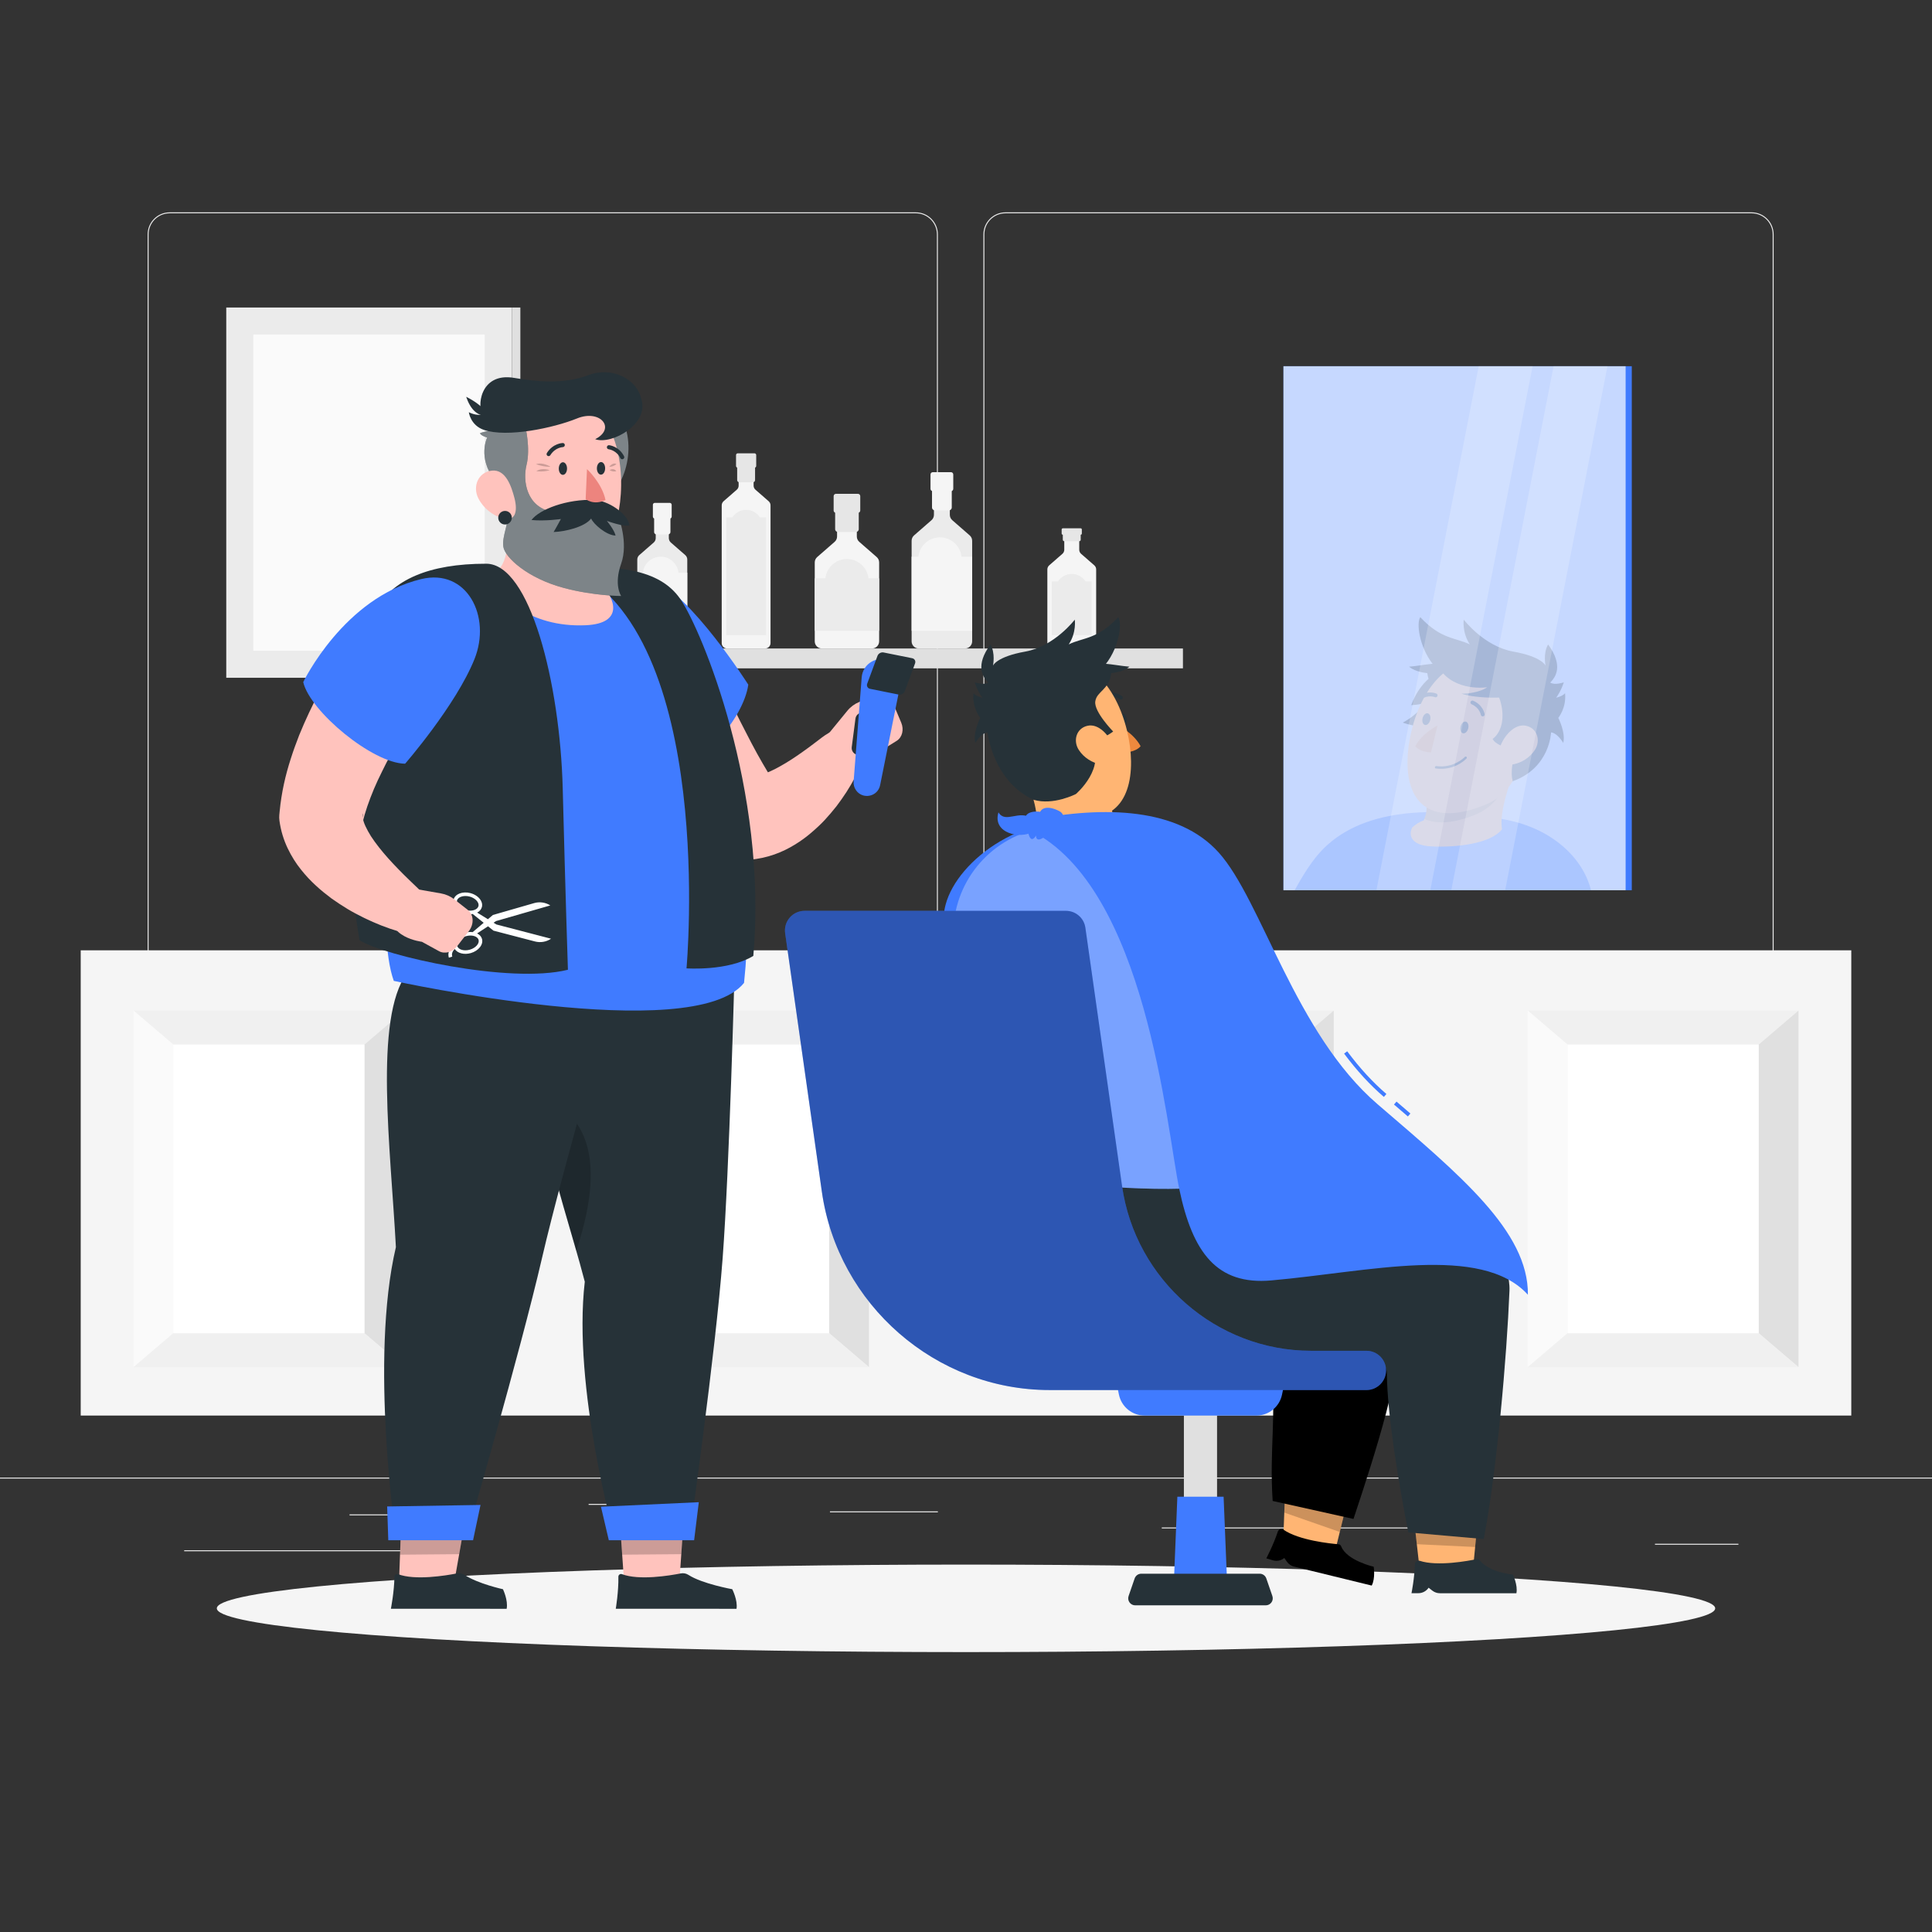 <?xml version="1.0" encoding="utf-8"?>
<!-- Generator: Adobe Illustrator 27.5.0, SVG Export Plug-In . SVG Version: 6.00 Build 0)  -->
<svg version="1.1" xmlns="http://www.w3.org/2000/svg" xmlns:xlink="http://www.w3.org/1999/xlink" x="0px" y="0px"
	 viewBox="0 0 500 500" style="enable-background:new 0 0 500 500;" xml:space="preserve">
<rect x="0" y="0" width="500" height="500" fill="#333333" stroke="none"/>
<g id="Background_Complete">
	<g>
		<rect y="382.398" style="fill:#EBEBEB;" width="500" height="0.25"/>
		<rect x="90.459" y="391.922" style="fill:#EBEBEB;" width="24.874" height="0.25"/>
		<rect x="152.333" y="389.208" style="fill:#EBEBEB;" width="27.5" height="0.25"/>
		<rect x="47.667" y="401.208" style="fill:#EBEBEB;" width="58.108" height="0.25"/>
		<rect x="428.305" y="399.528" style="fill:#EBEBEB;" width="21.597" height="0.25"/>
		<rect x="214.791" y="391.138" style="fill:#EBEBEB;" width="27.93" height="0.25"/>
		<rect x="300.667" y="395.306" style="fill:#EBEBEB;" width="70.222" height="0.25"/>
		<path style="fill:#EBEBEB;" d="M237.014,337.8H43.915c-3.147,0-5.708-2.561-5.708-5.708V60.66c0-3.147,2.561-5.708,5.708-5.708
			h193.099c3.146,0,5.707,2.561,5.707,5.708v271.432C242.721,335.239,240.16,337.8,237.014,337.8z M43.915,55.203
			c-3.01,0-5.458,2.448-5.458,5.458v271.432c0,3.01,2.448,5.458,5.458,5.458h193.099c3.009,0,5.457-2.448,5.457-5.458V60.66
			c0-3.009-2.448-5.458-5.457-5.458H43.915z"/>
		<path style="fill:#EBEBEB;" d="M453.31,337.8H260.212c-3.147,0-5.707-2.561-5.707-5.708V60.66c0-3.147,2.561-5.708,5.707-5.708
			H453.31c3.148,0,5.708,2.561,5.708,5.708v271.432C459.019,335.239,456.458,337.8,453.31,337.8z M260.212,55.203
			c-3.009,0-5.457,2.448-5.457,5.458v271.432c0,3.01,2.448,5.458,5.457,5.458H453.31c3.01,0,5.458-2.448,5.458-5.458V60.66
			c0-3.009-2.448-5.458-5.458-5.458H260.212z"/>
	</g>
	<g>
		<g>
			<rect x="20.889" y="245.941" style="fill:#F5F5F5;" width="458.222" height="120.404"/>
			<g>
				<g>
					<polyline style="fill:#F0F0F0;" points="455.142,270.332 465.444,261.536 395.385,261.536 405.688,270.332 					"/>
					<polygon style="fill:#E0E0E0;" points="455.142,270.332 455.142,345.031 465.444,353.826 465.444,261.536 					"/>
					<polygon style="fill:#FAFAFA;" points="395.385,261.536 395.385,353.826 405.688,345.031 405.688,270.332 					"/>
					<polygon style="fill:#F0F0F0;" points="455.142,345.031 405.688,345.031 395.385,353.826 465.444,353.826 					"/>
				</g>
				<rect x="405.688" y="270.331" style="fill:#FFFFFF;" width="49.454" height="74.699"/>
			</g>
			<g>
				<g>
					<polyline style="fill:#F0F0F0;" points="334.866,270.332 345.168,261.536 275.108,261.536 285.412,270.332 					"/>
					<polygon style="fill:#E0E0E0;" points="334.866,270.332 334.866,345.031 345.168,353.826 345.168,261.536 					"/>
					<polygon style="fill:#FAFAFA;" points="275.108,261.536 275.108,353.826 285.412,345.031 285.412,270.332 					"/>
					<polygon style="fill:#F0F0F0;" points="334.866,345.031 285.412,345.031 275.108,353.826 345.168,353.826 					"/>
				</g>
				<rect x="285.412" y="270.331" style="fill:#FFFFFF;" width="49.454" height="74.699"/>
			</g>
			<g>
				<g>
					<polyline style="fill:#F0F0F0;" points="214.589,270.332 224.891,261.536 154.832,261.536 165.135,270.332 					"/>
					<polygon style="fill:#E0E0E0;" points="214.589,270.332 214.589,345.031 224.891,353.826 224.891,261.536 					"/>
					<polygon style="fill:#FAFAFA;" points="154.832,261.536 154.832,353.826 165.135,345.031 165.135,270.332 					"/>
					<polygon style="fill:#F0F0F0;" points="214.589,345.031 165.135,345.031 154.832,353.826 224.891,353.826 					"/>
				</g>
				<rect x="165.135" y="270.331" style="fill:#FFFFFF;" width="49.454" height="74.699"/>
			</g>
			<g>
				<g>
					<polyline style="fill:#F0F0F0;" points="94.313,270.332 104.615,261.536 34.556,261.536 44.859,270.332 					"/>
					<polygon style="fill:#E0E0E0;" points="94.313,270.332 94.313,345.031 104.615,353.826 104.615,261.536 					"/>
					<polygon style="fill:#FAFAFA;" points="34.556,261.536 34.556,353.826 44.859,345.031 44.859,270.332 					"/>
					<polygon style="fill:#F0F0F0;" points="94.313,345.031 44.859,345.031 34.556,353.826 104.615,353.826 					"/>
				</g>
				<rect x="44.859" y="270.331" style="fill:#FFFFFF;" width="49.454" height="74.699"/>
			</g>
		</g>
		<g>
			<rect x="58.556" y="79.584" style="fill:#EBEBEB;" width="73.904" height="95.824"/>
			
				<rect x="132.46" y="79.584" transform="matrix(-1 -1.224647e-16 1.224647e-16 -1 267.127 254.992)" style="fill:#E0E0E0;" width="2.207" height="95.824"/>
			
				<rect x="54.596" y="97.544" transform="matrix(-1.836970e-16 1 -1 -1.836970e-16 223.004 31.988)" style="fill:#FAFAFA;" width="81.824" height="59.904"/>
		</g>
		<g>
			<rect x="147.236" y="167.827" style="fill:#E0E0E0;" width="158.908" height="5.141"/>
			<g>
				<path style="fill:#F5F5F5;" d="M221.745,138.838v-5.469c0-1.019-0.826-1.845-1.845-1.845h-1.421
					c-1.019,0-1.845,0.826-1.845,1.845v5.469c0,0.533-0.23,1.04-0.632,1.39l-4.514,3.939c-0.402,0.35-0.632,0.857-0.632,1.39v20.425
					c0,1.019,0.826,1.845,1.845,1.845h12.977c1.019,0,1.845-0.826,1.845-1.845v-20.425c0-0.533-0.23-1.04-0.632-1.39l-4.514-3.939
					C221.975,139.878,221.745,139.371,221.745,138.838z"/>
				<path style="fill:#E6E6E6;" d="M221.495,137.69h-4.611c-0.414,0-0.75-0.336-0.75-0.75v-7.278c0-0.414,0.336-0.75,0.75-0.75
					h4.611c0.414,0,0.75,0.336,0.75,0.75v7.278C222.245,137.355,221.909,137.69,221.495,137.69z"/>
				<path style="fill:#E6E6E6;" d="M222.038,132.718h-5.697c-0.329,0-0.596-0.267-0.596-0.596v-3.725
					c0-0.329,0.267-0.596,0.596-0.596h5.697c0.329,0,0.596,0.267,0.596,0.596v3.725
					C222.634,132.451,222.367,132.718,222.038,132.718z"/>
				<rect x="210.856" y="149.675" style="fill:#EBEBEB;" width="16.667" height="13.583"/>
				<path style="fill:#EBEBEB;" d="M224.794,150.273c0,3.095-2.509,5.605-5.605,5.605c-3.095,0-5.605-2.509-5.605-5.605
					c0-3.096,2.509-5.605,5.605-5.605C222.285,144.668,224.794,147.177,224.794,150.273z"/>
			</g>
			<g>
				<path style="fill:#F5F5F5;" d="M195.032,125.683v-4.146c0-0.772-0.626-1.398-1.398-1.398h-1.077
					c-0.772,0-1.398,0.626-1.398,1.398v4.146c0,0.404-0.175,0.788-0.479,1.054l-3.422,2.986c-0.304,0.266-0.479,0.65-0.479,1.054
					v35.653c0,0.772,0.626,1.398,1.398,1.398h9.837c0.772,0,1.398-0.626,1.398-1.398v-35.653c0-0.404-0.175-0.788-0.479-1.054
					l-3.422-2.986C195.206,126.471,195.032,126.087,195.032,125.683z"/>
				<path style="fill:#E6E6E6;" d="M194.842,124.813h-3.495c-0.314,0-0.569-0.254-0.569-0.568v-5.517
					c0-0.314,0.255-0.568,0.569-0.568h3.495c0.314,0,0.569,0.254,0.569,0.568v5.517
					C195.411,124.558,195.156,124.813,194.842,124.813z"/>
				<path style="fill:#E6E6E6;" d="M195.254,121.044h-4.318c-0.249,0-0.452-0.202-0.452-0.452v-2.824
					c0-0.25,0.202-0.452,0.452-0.452h4.318c0.249,0,0.452,0.202,0.452,0.452v2.824C195.706,120.842,195.503,121.044,195.254,121.044
					z"/>
				<rect x="187.93" y="133.898" style="fill:#EBEBEB;" width="10.329" height="30.466"/>
				<path style="fill:#EBEBEB;" d="M197.343,136.195c0,2.346-1.902,4.249-4.249,4.249c-2.346,0-4.249-1.902-4.249-4.249
					c0-2.346,1.902-4.249,4.249-4.249C195.441,131.947,197.343,133.849,197.343,136.195z"/>
			</g>
			<g>
				<path style="fill:#F5F5F5;" d="M279.306,142.27v-3.183c0-0.772-0.626-1.398-1.398-1.398h-1.077
					c-0.772,0-1.398,0.626-1.398,1.398v3.183c0,0.404-0.175,0.788-0.479,1.054l-3.422,2.986c-0.304,0.266-0.479,0.65-0.479,1.054
					v19.065c0,0.772,0.626,1.398,1.398,1.398h9.837c0.772,0,1.398-0.626,1.398-1.398v-19.065c0-0.404-0.175-0.788-0.479-1.054
					l-3.422-2.986C279.481,143.059,279.306,142.674,279.306,142.27z"/>
				<path style="fill:#E6E6E6;" d="M279.306,140.067h-3.873c-0.21,0-0.38-0.17-0.38-0.38v-2.207c0-0.21,0.17-0.38,0.38-0.38h3.873
					c0.21,0,0.38,0.17,0.38,0.38v2.207C279.685,139.898,279.515,140.067,279.306,140.067z"/>
				<path style="fill:#E6E6E6;" d="M279.678,138.387h-4.619c-0.167,0-0.302-0.135-0.302-0.302v-1.058
					c0-0.167,0.135-0.302,0.302-0.302h4.619c0.167,0,0.302,0.135,0.302,0.302v1.058C279.98,138.252,279.845,138.387,279.678,138.387
					z"/>
				<rect x="272.204" y="150.485" style="fill:#EBEBEB;" width="10.329" height="13.879"/>
				<path style="fill:#EBEBEB;" d="M281.617,152.783c0,2.346-1.902,4.249-4.249,4.249c-2.346,0-4.249-1.902-4.249-4.249
					c0-2.346,1.902-4.249,4.249-4.249C279.715,148.534,281.617,150.437,281.617,152.783z"/>
			</g>
			<g>
				<path style="fill:#EBEBEB;" d="M245.815,133.233v-5.469c0-1.019-0.826-1.845-1.845-1.845h-0.421
					c-1.019,0-1.845,0.826-1.845,1.845v5.469c0,0.533-0.23,1.04-0.632,1.39l-4.514,3.939c-0.401,0.35-0.632,0.857-0.632,1.39v26.03
					c0,1.019,0.826,1.845,1.845,1.845h11.977c1.019,0,1.845-0.826,1.845-1.845v-26.03c0-0.533-0.23-1.04-0.632-1.39l-4.514-3.939
					C246.046,134.273,245.815,133.766,245.815,133.233z"/>
				<path style="fill:#F5F5F5;" d="M245.566,132.086h-3.611c-0.414,0-0.75-0.336-0.75-0.75v-7.278c0-0.414,0.336-0.75,0.75-0.75
					h3.611c0.414,0,0.75,0.336,0.75,0.75v7.278C246.316,131.75,245.98,132.086,245.566,132.086z"/>
				<path style="fill:#F5F5F5;" d="M246.108,127.113h-4.697c-0.329,0-0.596-0.267-0.596-0.596v-3.725
					c0-0.329,0.267-0.596,0.596-0.596h4.697c0.329,0,0.596,0.267,0.596,0.596v3.725
					C246.704,126.846,246.438,127.113,246.108,127.113z"/>
				<rect x="235.926" y="144.07" style="fill:#F5F5F5;" width="15.667" height="19.188"/>
				<circle style="fill:#F5F5F5;" cx="243.26" cy="144.668" r="5.605"/>
			</g>
			<g>
				<path style="fill:#EBEBEB;" d="M173.095,139.258v-4.517c0-0.841-0.682-1.523-1.523-1.523h-0.348
					c-0.841,0-1.524,0.682-1.524,1.523v4.517c0,0.44-0.19,0.859-0.522,1.148l-3.728,3.253c-0.331,0.289-0.522,0.708-0.522,1.148
					v21.497c0,0.842,0.682,1.524,1.524,1.524h9.891c0.841,0,1.523-0.682,1.523-1.524v-21.497c0-0.44-0.19-0.859-0.522-1.148
					l-3.728-3.253C173.285,140.117,173.095,139.698,173.095,139.258z"/>
				<path style="fill:#F5F5F5;" d="M172.888,138.31h-2.982c-0.342,0-0.619-0.277-0.619-0.619v-6.01c0-0.342,0.277-0.619,0.619-0.619
					h2.982c0.342,0,0.619,0.277,0.619,0.619v6.01C173.508,138.033,173.23,138.31,172.888,138.31z"/>
				<path style="fill:#F5F5F5;" d="M173.337,134.204h-3.879c-0.272,0-0.492-0.22-0.492-0.492v-3.076c0-0.272,0.22-0.492,0.492-0.492
					h3.879c0.272,0,0.492,0.22,0.492,0.492v3.076C173.829,133.984,173.608,134.204,173.337,134.204z"/>
				<rect x="164.928" y="148.208" style="fill:#F5F5F5;" width="12.938" height="15.846"/>
				<path style="fill:#F5F5F5;" d="M175.613,148.701c0,2.556-2.072,4.629-4.629,4.629c-2.556,0-4.629-2.072-4.629-4.629
					c0-2.556,2.072-4.629,4.629-4.629C173.54,144.073,175.613,146.145,175.613,148.701z"/>
			</g>
		</g>
	</g>
</g>
<g id="Background_Simple" style="display:none;">
	<g style="display:inline;">
		<path style="fill:#407BFF;" d="M101.394,212.087c28.018-9.966,44.157-30.972,57.001-53.748
			c48.031-85.172,159.041-111.898,238.992-55.603c42.902,30.208,66.057,77.071,36.979,132.71
			c-26.07,45.928-123.437,44.572-154.73,57.566c-48.711,13.528-97.18,40.35-147.158,41.698
			C53.567,342.901,26.438,231.598,101.394,212.087z"/>
		<path style="opacity:0.9;fill:#FFFFFF;" d="M101.394,212.087c28.018-9.966,44.157-30.972,57.001-53.748
			c48.031-85.172,159.041-111.898,238.992-55.603c42.902,30.208,66.057,77.071,36.979,132.71
			c-26.07,45.928-123.437,44.572-154.73,57.566c-48.711,13.528-97.18,40.35-147.158,41.698
			C53.567,342.901,26.438,231.598,101.394,212.087z"/>
	</g>
</g>
<g id="Shadow_1_">
	<ellipse id="_x3C_Path_x3E__117_" style="fill:#F5F5F5;" cx="250" cy="416.238" rx="193.889" ry="11.323"/>
</g>
<g id="Character_1">
	<g>
		<g>
			<path style="fill:#263238;" d="M157.001,103.929c7.97,5.346,6.96,19.089,0.373,24.891
				C146.747,115.778,157.001,103.929,157.001,103.929z"/>
			<path style="opacity:0.4;fill:#FFFFFF;" d="M157.001,103.929c7.97,5.346,6.96,19.089,0.373,24.891
				C146.747,115.778,157.001,103.929,157.001,103.929z"/>
		</g>
		<g>
			<polygon style="fill:#FFC3BD;" points="177.088,391.042 160.237,391.203 161.633,411.096 175.714,410.984 			"/>
			<polygon style="opacity:0.2;" points="177.084,391.049 160.227,391.21 161.012,402.349 176.318,402.217 			"/>
		</g>
		<path style="fill:#263238;" d="M151.342,331.709c-6.553-25.252-19.123-55.354-8.297-79.67l47.041-0.149
			c0,0-1.299,50.117-3.062,73.673c-1.83,24.493-8.623,72.316-8.623,72.316l-19.297,0.048
			C159.104,397.928,148.146,359.229,151.342,331.709z"/>
		<polygon style="fill:#407BFF;" points="157.56,398.614 179.639,398.614 180.85,388.766 155.528,389.94 		"/>
		<path style="opacity:0.2;" d="M149.138,323.712c-3.668-12.836-8.068-26.583-9.687-39.975
			C150.01,287.266,157.838,297.496,149.138,323.712z"/>
		<path style="fill:#263238;" d="M160.036,408.043c-0.009-0.465,0.482-0.816,0.905-0.656c4.448,1.678,12.294,0.392,15.255-0.19
			c0.723-0.143,1.424,0.027,2,0.4c3.537,2.293,11.31,3.691,11.31,3.691s1.468,2.87,1.103,5.068l-31.247-0.015
			C159.362,416.342,160.114,411.882,160.036,408.043z"/>
		<g>
			<polygon style="fill:#FFC3BD;" points="120.807,391.042 103.938,391.203 103.199,411.096 117.292,410.984 			"/>
			<path style="fill:#263238;" d="M102.074,408.043c0.004-0.465,0.505-0.816,0.924-0.656c4.4,1.678,12.283,0.392,15.26-0.19
				c0.728-0.143,1.424,0.027,1.989,0.4c3.472,2.293,9.916,3.691,9.916,3.691s1.386,2.87,0.958,5.068l-29.958-0.015
				C101.164,416.342,102.043,411.882,102.074,408.043z"/>
			<polygon style="opacity:0.2;" points="120.802,391.049 103.928,391.21 103.517,402.349 118.837,402.217 			"/>
		</g>
		<path style="fill:#263238;" d="M102.458,322.754c-1.359-25.532-5.728-59.123,2.831-70.863h55.047c0,0-14.607,50.117-20.062,73.673
			c-5.668,24.493-19.561,72.316-19.561,72.316l-18.235,0.048C102.479,397.928,95.602,351.891,102.458,322.754z"/>
		<polygon style="fill:#407BFF;" points="100.488,398.614 122.428,398.614 124.357,389.481 100.197,389.872 		"/>
		<g>
			<path style="fill:#FFC3BD;" d="M179.277,161.098l5.433,11.448c1.808,3.846,3.675,7.65,5.513,11.429
				c0.929,1.881,1.868,3.754,2.831,5.588c0.939,1.845,1.891,3.676,2.868,5.444c0.968,1.772,1.988,3.479,2.961,5.123
				c0.979,1.632,1.994,3.166,2.906,4.38l-8.335-3.672c0.464,0.19,1.646,0.253,3.219-0.227c1.551-0.439,3.411-1.251,5.265-2.32
				c1.889-1.041,3.817-2.319,5.757-3.694c0.967-0.691,1.953-1.396,2.914-2.138l1.457-1.105c0.475-0.346,0.995-0.784,1.392-1.03
				l1.126-0.698c2.81-1.741,6.5-0.874,8.241,1.936c1.067,1.722,1.14,3.807,0.401,5.538c-0.358,0.825-0.626,1.436-0.951,2.127
				c-0.324,0.663-0.652,1.321-0.993,1.972c-0.7,1.286-1.43,2.564-2.236,3.804c-0.813,1.232-1.656,2.47-2.582,3.667
				c-0.937,1.188-1.933,2.363-3,3.522c-1.07,1.153-2.264,2.248-3.534,3.334c-1.267,1.085-2.675,2.127-4.244,3.075
				c-3.086,1.903-7.036,3.551-11.825,3.901c-2.977,0.218-5.737-0.945-7.65-2.948l-0.685-0.725c-1.965-2.079-3.559-4.061-5.053-6.032
				c-1.498-1.961-2.823-3.945-4.128-5.905c-1.297-1.965-2.521-3.926-3.723-5.89c-1.181-1.976-2.308-3.955-3.424-5.936
				c-2.238-3.954-4.292-7.964-6.285-11.989c-0.977-2.023-1.966-4.037-2.886-6.085c-0.943-2.06-1.828-4.056-2.727-6.25
				c-2.516-6.133,0.417-13.145,6.551-15.66c5.922-2.429,12.663,0.222,15.385,5.929L179.277,161.098z"/>
		</g>
		<path style="fill:#FFC3BD;" d="M214.018,190.388l2.813,6.522c5.192,5.361,10.93-2.505,10.93-2.505l4.287-2.668
			c1.453-0.904,1.955-2.904,1.186-4.726l-1.931-4.575c-0.88-2.085-3.092-3.182-4.904-2.432l-4.071,1.686
			c-1.185,0.491-2.229,1.267-3.041,2.259L214.018,190.388z"/>
		<g>
			<path style="fill:#263238;" d="M221.961,195.356L221.961,195.356c-0.969-0.126-1.658-1.022-1.532-1.991l0.962-7.393
				c0.126-0.969,1.022-1.658,1.991-1.532l0,0c0.969,0.126,1.658,1.022,1.532,1.991l-0.962,7.393
				C223.825,194.793,222.93,195.482,221.961,195.356z"/>
			<path style="fill:#407BFF;" d="M233.108,176.688l-5.333,26.516c-0.609,3.03-4.579,3.811-6.29,1.238l0,0
				c-0.429-0.646-0.63-1.417-0.57-2.19l2.09-26.966c0.132-1.696,1.099-3.216,2.58-4.053l0,0
				C229.394,169.079,233.97,172.398,233.108,176.688z"/>
			<path style="fill:#263238;" d="M232.591,179.759l-7.409-1.49c-0.639-0.128-0.971-0.734-0.742-1.352l2.651-7.175
				c0.229-0.618,0.932-1.016,1.57-0.887l7.409,1.49c0.639,0.128,0.971,0.734,0.743,1.352l-2.651,7.175
				C233.933,179.49,233.23,179.888,232.591,179.759z"/>
		</g>
		<g>
			<path style="fill:#407BFF;" d="M168.289,149.523c10.576,4.304,25.369,27.671,25.369,27.671
				c-1.271,8.914-12.537,21.578-20.467,22.248c0,0-12.503-14.283-16.766-24.396C151.273,162.824,146.894,140.817,168.289,149.523z"
				/>
		</g>
		<path style="fill:#407BFF;" d="M161.277,147.623c-13.9-1.449-32.464-1.275-46.869,0.745c-8.991,1.261-15.338,6.857-14.248,25.271
			c2.21,37.353-3.005,66.785,1.75,80.215c0,0,77.404,16.93,90.645,0.522c4.793-44.954-11.333-82.276-18.695-97.814
			C171.507,151.594,166.746,148.193,161.277,147.623z"/>
		<path style="fill:#263238;" d="M147.236,146.749c12.056-0.211,23.3,0.203,28.859,8.32c5.559,8.116,22.647,49.404,18.866,92.315
			c-6.577,4.005-17.293,3.225-17.293,3.225S185.531,164.025,147.236,146.749z"/>
		<path style="fill:#FFC3BD;" d="M156.085,151.879c-1.794-1.758-3.664-0.735-4.535-3.379c-0.386-1.904-0.11-3.897,0.987-6.087
			l-21.33-11.508c0.419,7.848,0.736,14.045-2.741,17.162c-1.012,5.85,8.551,14.401,23.099,13.746
			C161.938,161.347,158.667,154.408,156.085,151.879z"/>
		<path style="fill:#263238;" d="M97.06,158.085c4.426-8.021,13.862-12.195,28.772-12.195c11.268,0,19.104,30.73,19.802,58.214
			c0.699,27.483,1.342,46.867,1.342,46.867c-15.084,3.758-47.56-3.587-53.93-7.632C93.046,243.339,82.5,184.469,97.06,158.085z"/>
		<path style="opacity:0.2;" d="M152.223,143.08l-16.842-4.213c4.253,6.695,11.919,10.358,16.037,8.739
			C151.29,146.167,151.534,144.678,152.223,143.08z"/>
		<path style="fill:#FFC3BD;" d="M128.971,118.506c0.656,11.053,1.34,18.544,7.742,23.227c12.721,9.303,20.385,3.293,23.05-7.762
			c2.399-9.951,0.923-26.354-9.905-30.68C139.191,99.027,128.315,107.453,128.971,118.506z"/>
		<path style="opacity:0.2;" d="M142.472,120.806c0,0-1.921-1.271-3.753-0.692C140.68,120.897,142.472,120.806,142.472,120.806z"/>
		<path style="opacity:0.2;" d="M142.247,121.689c0,0-1.956-0.77-3.45,0.242C140.687,122.215,142.247,121.689,142.247,121.689z"/>
		<path style="opacity:0.2;" d="M157.669,120.806c0,0,0.96-1.271,1.874-0.692C158.564,120.897,157.669,120.806,157.669,120.806z"/>
		<path style="opacity:0.2;" d="M157.781,121.689c0,0,0.977-0.77,1.723,0.242C158.561,122.215,157.781,121.689,157.781,121.689z"/>
		<g>
			<path style="fill:#263238;" d="M131.73,130.905c0.039,4.669-1.906,7.889-1.456,10.639c0.45,2.75,6.233,8.106,15.703,10.628
				c7.769,2.069,14.776,2.069,14.776,2.069s-1.963-2.84,0-8.351c1.962-5.511-0.717-12.209-0.717-12.209s-14.27-2.504-17.123-1.223
				c-6.64-1.223-7.688-7.979-6.64-12.173c1.048-4.193-0.291-9.814-0.291-9.814s-7.572,0.262-11.736,1.602
				c0.029,0.641,1.835,1.165,1.835,1.165s-2.563,5.169,1.922,11.001C132.488,130.07,131.73,130.905,131.73,130.905z"/>
			<path style="opacity:0.4;fill:#FFFFFF;" d="M131.73,130.905c0.039,4.669-1.906,7.889-1.456,10.639
				c0.45,2.75,6.233,8.106,15.703,10.628c7.769,2.069,14.776,2.069,14.776,2.069s-1.963-2.84,0-8.351
				c1.962-5.511-0.717-12.209-0.717-12.209s-14.27-2.504-17.123-1.223c-6.64-1.223-7.688-7.979-6.64-12.173
				c1.048-4.193-0.291-9.814-0.291-9.814s-7.572,0.262-11.736,1.602c0.029,0.641,1.835,1.165,1.835,1.165s-2.563,5.169,1.922,11.001
				C132.488,130.07,131.73,130.905,131.73,130.905z"/>
		</g>
		<path style="fill:#263238;" d="M153.848,129.386c3.345,0.145,8.503,3.349,9.071,6.538c-1.311,0.568-5.863-1.121-5.863-1.121
			s1.91,2.271,2.255,3.8c-2.363-0.044-5.741-2.97-6.323-4.409c-1.651,2.206-6.785,3.405-9.712,3.492
			c0.568-0.917,1.878-3.363,1.878-3.363s-4.062,0.6-7.601,0.256C139.564,131.832,146.771,129.08,153.848,129.386z"/>
		<path style="fill:#FFC3BD;" d="M123.777,128.929c1.333,2.661,3.78,4.449,6.125,5.171c3.527,1.087,4.118-1.791,3.246-5.17
			c-0.785-3.041-2.264-7.523-5.856-7.134C123.753,122.18,122.252,125.886,123.777,128.929z"/>
		<path style="fill:#263238;" d="M128.943,133.983c0,0.971,0.787,1.758,1.758,1.758s1.758-0.787,1.758-1.758
			c0-0.971-0.787-1.758-1.758-1.758S128.943,133.012,128.943,133.983z"/>
		<path style="fill:#263238;" d="M125.236,111.258c5.962,2.037,17.997-0.481,24.112-2.97c6.026-2.454,10.165,2.608,4.683,5.373
			c4.223,1.556,14.242-3.983,11.887-10.556c-1.166-5.014-7.502-8.358-13.696-5.999c-6.194,2.359-13.223,1.717-19.124,0.699
			c-9.173-1.584-9.697,8.125-8.038,9.348c-1.602,0.67-3.728-0.466-3.728-0.466S121.742,110.064,125.236,111.258z"/>
		<path style="fill:#263238;" d="M126.687,107.563c-3.145,0.435-4.932-1.682-6.046-4.869
			C124.978,104.822,126.687,107.563,126.687,107.563z"/>
		<path style="fill:#263238;" d="M144.614,121.268c-0.002,0.9,0.474,1.627,1.064,1.623c0.589-0.004,1.068-0.737,1.07-1.638
			c0.002-0.9-0.474-1.627-1.063-1.623C145.095,119.634,144.616,120.367,144.614,121.268z"/>
		<path style="fill:#263238;" d="M154.474,121.216c-0.002,0.9,0.474,1.627,1.064,1.623s1.068-0.737,1.07-1.638
			c0.002-0.9-0.474-1.627-1.064-1.623C154.955,119.582,154.476,120.315,154.474,121.216z"/>
		<path style="fill:#ED847E;" d="M151.914,121.409l-0.348,7.757c0,0,2.064,1.74,5.139,0.232
			C155.784,124.988,151.914,121.409,151.914,121.409z"/>
		<path style="fill:#263238;" d="M141.957,118.045c-0.088-0.003-0.176-0.029-0.256-0.078c-0.247-0.153-0.322-0.479-0.167-0.728
			c1.557-2.493,3.998-2.583,4.102-2.586c0.293-0.008,0.533,0.223,0.538,0.516c0.005,0.291-0.227,0.534-0.518,0.542l0,0
			c-0.08,0.003-1.983,0.094-3.226,2.083C142.325,117.962,142.141,118.052,141.957,118.045z"/>
		<path style="fill:#263238;" d="M160.978,118.85c-0.17-0.018-0.328-0.118-0.412-0.281c-1.066-2.067-2.958-2.29-3.038-2.299
			c-0.29-0.031-0.499-0.289-0.467-0.579c0.032-0.289,0.29-0.501,0.58-0.473c0.105,0.012,2.533,0.271,3.869,2.861
			c0.133,0.259,0.03,0.578-0.23,0.713C161.182,118.843,161.078,118.861,160.978,118.85z"/>
		<g>
			<path style="fill:#FFC3BD;" d="M112.229,177.319l-2.813,4.23c-0.953,1.488-1.934,2.968-2.859,4.477
				c-1.888,2.997-3.65,6.048-5.331,9.077c-0.826,1.519-1.626,3.043-2.356,4.567c-0.75,1.513-1.473,3.029-2.101,4.532
				c-1.254,3.013-2.306,5.971-2.927,8.704l0.06-2.419c-0.184,0.368-0.098,1.66,0.674,3.317c0.385,0.816,0.862,1.716,1.446,2.64
				c0.593,0.924,1.289,1.85,2.025,2.803c1.489,1.906,3.222,3.817,5.07,5.711c0.926,0.944,1.87,1.905,2.848,2.833l1.462,1.406
				c0.466,0.463,1.024,0.953,1.387,1.352l0.699,0.767c2.232,2.45,2.055,6.246-0.395,8.478c-1.616,1.472-3.826,1.893-5.778,1.308
				c-0.912-0.276-1.612-0.495-2.393-0.759c-0.755-0.266-1.504-0.539-2.248-0.825c-1.475-0.593-2.945-1.219-4.387-1.925
				c-1.435-0.717-2.879-1.456-4.289-2.301c-1.405-0.851-2.805-1.758-4.195-2.749c-2.733-2.044-5.473-4.372-7.955-7.521
				c-1.249-1.553-2.411-3.373-3.411-5.46c-1.002-2.085-1.781-4.508-2.144-7.188c-0.067-0.494-0.076-0.983-0.034-1.46l0.094-0.96
				c0.469-4.874,1.501-9.35,2.862-13.554c0.666-2.112,1.416-4.145,2.196-6.153c0.806-1.996,1.674-3.931,2.566-5.846
				c0.886-1.918,1.838-3.78,2.834-5.612c0.997-1.83,1.995-3.65,3.082-5.411c1.082-1.764,2.167-3.522,3.339-5.232
				c0.586-0.857,1.167-1.716,1.782-2.566l0.939-1.28c0.333-0.452,0.611-0.814,1.049-1.375c4.079-5.223,11.619-6.15,16.841-2.072
				c4.969,3.88,6.05,10.894,2.631,16.064L112.229,177.319z"/>
			<g>
				<path style="fill:#407BFF;" d="M109.051,149.856c-20.086,4.796-30.575,26.675-30.575,26.675
					c1.744,7.556,17.945,21.018,26.368,21.116c0,0,13.141-15.099,17.948-27.062C127.241,159.51,120.822,147.046,109.051,149.856z"/>
			</g>
		</g>
		<path style="fill:#FFFFFF;" d="M127.698,240.846l10.751,2.803c1.424,0.371,2.939,0.113,4.159-0.709l-14.127-3.684l-0.75-0.462
			l0.657-0.429l14.029-4.042c-1.241-0.791-2.762-1.01-4.176-0.603l-10.676,3.076l-1.295,1.096l-2.783-1.715
			c0.616-0.322,1.065-0.816,1.227-1.439c0.096-0.37,0.083-0.75-0.023-1.119c-0.314-1.091-1.441-2.091-2.954-2.486
			c-2.026-0.528-3.977,0.23-4.358,1.692c-0.097,0.37-0.083,0.75,0.023,1.12c0.314,1.091,1.441,2.091,2.954,2.486
			c0.692,0.18,1.373,0.207,1.987,0.111l2.833,2.276l-2.854,2.415c-0.617-0.081-1.297-0.036-1.984,0.162
			c-1.817,0.523-3.042,1.918-2.954,3.254c-0.159,0.114-1.758,1.321-1.23,3.152c0.004,0.014,0.008,0.028,0.012,0.043l0.879-0.268
			c-0.003-0.009-0.005-0.018-0.008-0.027c-0.264-0.915,0.305-1.624,0.65-1.955c0.689,1.093,2.411,1.567,4.166,1.062
			c2.011-0.579,3.303-2.227,2.884-3.68c-0.178-0.619-0.639-1.1-1.264-1.407l2.83-1.845L127.698,240.846z M120.588,235.543
			c-1.144-0.299-2.07-1.042-2.302-1.851c-0.063-0.22-0.069-0.433-0.017-0.634c0.146-0.559,0.693-0.846,1.006-0.968
			c0.635-0.247,1.449-0.271,2.231-0.067c1.144,0.298,2.07,1.042,2.303,1.851c0.063,0.22,0.069,0.433,0.017,0.633
			C123.576,235.462,122.094,235.936,120.588,235.543z M123.855,243.232c0.273,0.947-0.76,2.111-2.256,2.542
			c-1.495,0.431-2.99-0.005-3.262-0.952c-0.273-0.947,0.76-2.112,2.256-2.542C122.088,241.849,123.582,242.285,123.855,243.232z"/>
		<path style="fill:#FFC3BD;" d="M105.945,229.784l-4.306,5.648c-2.128,7.153,7.542,8.299,7.542,8.299l4.427,2.429
			c1.501,0.823,3.49,0.28,4.701-1.282l3.041-3.926c1.386-1.789,1.258-4.255-0.284-5.467l-3.465-2.722
			c-1.008-0.792-2.197-1.322-3.46-1.544L105.945,229.784z"/>
	</g>
</g>
<g id="Character_2">
	<g>
		<g>
			<path style="fill:#407BFF;" d="M289.172,215.396c0.808-0.619-0.768-2.474-2.33-2.74c-21.54-3.663-39.025,10.018-42.096,21.381
				c-4.013,14.848,13.564,33.859,5.351,52.218c-8.213,18.359-14.108,34.912-2.204,51.315c2.549-13.243,38.002-4.665,62.416-5.718
				s32.79-7.777,15.745-23.779C309.745,292.761,269.814,230.23,289.172,215.396z"/>
			<path style="fill:#ED893E;" d="M289.406,187.743l1.691,6.988c0,0,2.812-0.044,4.091-1.619
				C293.398,189.742,289.406,187.743,289.406,187.743z"/>
			<path style="fill:#263238;" d="M289.595,186.37c0.208,0.829,0.815,1.388,1.357,1.247c0.542-0.141,0.812-0.928,0.605-1.757
				c-0.208-0.829-0.815-1.388-1.357-1.247C289.658,184.753,289.388,185.54,289.595,186.37z"/>
			<path style="fill:#263238;" d="M290.263,181.017c-0.15,0.062-0.327,0.05-0.471-0.048c-1.825-1.245-3.507-0.577-3.577-0.548
				c-0.256,0.105-0.548-0.016-0.652-0.272c-0.104-0.256,0.016-0.549,0.271-0.657c0.093-0.037,2.239-0.918,4.525,0.642
				c0.228,0.156,0.286,0.469,0.13,0.7C290.431,180.918,290.351,180.98,290.263,181.017z"/>
			<path style="fill:#FFB573;" d="M293.273,216.307c-0.727-1.35-2.74-3.364-4.742-3.97c-0.799-1.664-1.009-3.563-0.508-5.835
				l-22.321-5.634c2.213,7.129,3.946,12.763,1.471,16.442c4.463,2.364,12.638,6.599,21.223,5.828
				C296.981,222.369,294.86,219.257,293.273,216.307z"/>
			<path style="fill:#FFB573;" d="M260.757,189.972c3.177,10.025,5.55,16.765,12.536,19.587c13.879,5.606,19.539-1.712,19.42-12.513
				c-0.107-9.722-5.284-24.484-16.262-25.948C265.635,169.656,257.581,179.946,260.757,189.972z"/>
			<path style="fill:#263238;" d="M282.179,191.884c3.033-0.351,5.91-2.567,5.91-2.567s-5.007-5.111-4.63-7.785
				c0.376-2.674,3.536-2.899,4.138-7.339c0,0,3.08-0.226,4.7-1.655c-4.549-0.376-8.086-1.731-14.557,0
				c-6.471,1.731-12.114,5.342-13.694,9.33c-5.493-0.677-10.684-0.783-12.114-2.461c-0.376,3.815,1.754,6.373,1.754,6.373
				s-1.956,3.837-1.279,6.471c1.731-2.784,3.16-2.703,3.16-2.703s1.33,12.56,11.927,17.441c5.13,1.514,10.948-1.496,10.948-1.496
				S286.619,198.514,282.179,191.884z"/>
			<path style="fill:#263238;" d="M284.13,174.042c5.396-4.684,6.456-12.648,5.276-14.32c-5.421,5.819-9.168,5.244-12.819,7.047
				c2.055-3.105,1.565-6.405,1.565-6.405s-5.252,6.914-12.79,8.261c-7.538,1.347-8.379,3.65-8.379,3.65s0.684-3.273-0.669-5.481
				c-3.937,5.402-2.05,8.328-0.546,9.858c-1.179,0.752-3.505-0.063-3.505-0.063s2,7.311,8.586,8.361
				C267.889,187.756,284.13,174.042,284.13,174.042z"/>
			<path style="fill:#FFB573;" d="M279.191,194.081c1.355,2.086,3.554,3.344,5.569,3.725c3.03,0.574,4.311-2.202,3.272-4.927
				c-0.935-2.453-3.638-5.708-6.586-5.05C278.543,188.477,277.641,191.696,279.191,194.081z"/>
			<g>
				<g>
					<polygon style="fill:#FFB573;" points="348.476,389.388 332.65,383.871 332.151,397.404 345.373,402.029 					"/>
					<polygon style="opacity:0.2;" points="348.472,389.391 332.64,383.872 332.364,391.452 346.737,396.471 					"/>
				</g>
				<g>
					<path d="M327.726,403.297l1.709,0.508c1.018,0.302,2.119,0.076,2.936-0.602l0,0l0.711,0.998c0.411,0.577,1.004,1,1.684,1.202
						L355,410.342c0.99-1.885,0.511-4.871,0.511-4.871s-6.997-1.603-8.423-5.296c-0.11-0.284-0.352-0.493-0.656-0.518
						c-2.098-0.173-10.289-1.01-14.281-3.786c-0.53-0.368-1.256-0.098-1.457,0.515C329.595,399.759,327.726,403.297,327.726,403.297
						z"/>
				</g>
			</g>
			<path d="M248.986,297.931l0.112,14.561c0.173,21.481,18.382,40.655,40.127,42.271c12.691,0.935,29.844-2.729,39.741-2.922
				c1.443,15.038-0.481,22.945,0.397,36.605l20.921,4.654c5.726-17.316,12.316-37.27,13.007-54.412
				c0.264-6.686-3.871-13.26-10.253-16.4C320.979,306.507,248.986,297.931,248.986,297.931z"/>
			<g>
				<g>
					<polygon style="fill:#FFB573;" points="382.469,393.073 365.841,392.291 367.322,405.406 381.217,406.075 					"/>
					<polygon style="opacity:0.2;" points="382.466,393.078 365.831,392.294 366.664,399.639 381.767,400.359 					"/>
				</g>
				<g>
					<path style="fill:#263238;" d="M365.295,412.315h1.783c1.062,0,2.053-0.53,2.643-1.413l0,0l0.966,0.754
						c0.559,0.436,1.247,0.673,1.956,0.673h19.801c0.412-2.089-0.897-4.814-0.897-4.814s-6.163-0.571-8.58-3.705
						c-0.186-0.241-0.478-0.372-0.776-0.31c-2.061,0.432-10.151,1.961-14.768,0.437c-0.613-0.202-1.232,0.264-1.25,0.909
						C366.079,408.391,365.295,412.315,365.295,412.315z"/>
				</g>
			</g>
			<path style="fill:#263238;" d="M294.453,297.931l-9.583,14.584c0.173,21.481,25.875,36.203,47.62,37.819
				c10.746,0.791,15.243,1.124,22.378,1.09c2.227-0.011,4.027,1.782,4.048,4.009c0.103,10.98,3.224,29.345,5.561,41.154
				l19.521,1.716c3.412-17.916,5.961-47.13,6.652-64.272c0.264-6.686-4.981-15.179-11.156-18.707
				C343.249,294.61,294.453,297.931,294.453,297.931z"/>
			<g>
				<path style="fill:#407BFF;" d="M293.732,211.43c-8.886,0.069-17.305,1.467-24.903,3.043c-12.928,2.682-22.181,14.07-22.1,27.273
					c0.175,28.591,1.977,49.551,1.601,58.085c-0.055,1.239,0.795,2.327,2.014,2.553c12.325,2.29,78.1,13.505,88.12-5.923
					c14.82-24.238-15.12-35.047-23.832-69.038C312.366,218.584,302.858,211.36,293.732,211.43z"/>
				<path style="opacity:0.3;fill:#FFFFFF;" d="M293.732,211.43c-8.886,0.069-17.305,1.467-24.903,3.043
					c-12.928,2.682-22.181,14.07-22.1,27.273c0.175,28.591,1.977,49.551,1.601,58.085c-0.055,1.239,0.795,2.327,2.014,2.553
					c12.325,2.29,78.1,13.505,88.12-5.923c14.82-24.238-15.12-35.047-23.832-69.038C312.366,218.584,302.858,211.36,293.732,211.43z
					"/>
			</g>
			<g>
				<path style="fill:#FFB573;" d="M319.93,236.493l1.423,4.061l1.465,4.23l2.977,8.445c0.498,1.403,1.017,2.791,1.547,4.17
					c0.503,1.39,1.025,2.768,1.56,4.131c1.077,2.729,2.2,5.381,3.341,7.997l-0.765-1.193c0.179,0.47,0.998,1.548,1.871,2.585
					c0.896,1.063,1.941,2.179,3.027,3.316c2.186,2.262,4.551,4.581,6.956,6.903l7.324,7.047c2.443,2.38,4.963,4.782,7.32,7.248
					l0.106,0.111c2.5,2.616,2.406,6.762-0.209,9.262c-1.894,1.81-4.595,2.256-6.888,1.374c-3.419-1.322-6.611-2.807-9.834-4.376
					c-1.592-0.803-3.195-1.601-4.772-2.448c-1.572-0.854-3.141-1.73-4.712-2.623c-3.124-1.817-6.217-3.737-9.308-5.933
					c-1.554-1.088-3.096-2.263-4.69-3.594c-1.607-1.363-3.2-2.774-5.09-5.073l-0.766-1.193c-1.901-2.94-3.685-5.918-5.278-8.935
					c-0.806-1.506-1.589-3.015-2.349-4.529c-0.734-1.525-1.449-3.054-2.138-4.587c-1.4-3.06-2.635-6.171-3.809-9.303
					c-0.561-1.575-1.145-3.143-1.647-4.748l-0.758-2.417c-0.242-0.836-0.467-1.592-0.721-2.569
					c-1.794-6.923,2.363-13.99,9.286-15.784c6.553-1.698,13.236,1.936,15.452,8.202L319.93,236.493z"/>
			</g>
			<path style="fill:#FFB573;" d="M355.176,295.97l-5.215,4.279c-3.532,6.146,5.156,9.32,5.156,9.32l3.561,3.214
				c1.207,1.089,3.164,1.022,4.625-0.158l3.669-2.964c1.672-1.351,2.093-3.658,0.933-5.115l-2.607-3.274
				c-0.759-0.953-1.741-1.703-2.86-2.183L355.176,295.97z"/>
			<path style="fill:#407BFF;" d="M299.222,213.456c4.464-1.64,15.323,5.351,16.501,13.309c1.896,1.123,2.377,12.44,6.987,17.441
				c4.61,5.001,5.028,14.001,1.492,17.347c-6.529,6.177-16.837,10.943-22.212,7.885c-3.522-2.004-6.162-14.319-8.955-21.963
				C290.301,239.99,291.3,216.366,299.222,213.456z"/>
		</g>
		<g>
			
				<rect x="306.393" y="364.821" transform="matrix(-1 -1.224647e-16 1.224647e-16 -1 621.366 757.161)" style="fill:#E0E0E0;" width="8.581" height="27.518"/>
			<path style="fill:#407BFF;" d="M304.699,387.351h11.968l0.849,20.876c0.091,2.238-1.699,4.103-3.939,4.103h-5.788
				c-2.24,0-4.03-1.864-3.939-4.103L304.699,387.351z"/>
			<path style="fill:#263238;" d="M295.363,407.274h30.641c0.774,0,1.463,0.491,1.715,1.223l1.571,4.557
				c0.406,1.178-0.469,2.405-1.715,2.405h-33.782c-1.246,0-2.121-1.227-1.715-2.405l1.571-4.557
				C293.9,407.766,294.589,407.274,295.363,407.274z"/>
			<path style="fill:#407BFF;" d="M296.225,366.345h28.917c3.217,0,5.992-2.26,6.643-5.411l0.914-4.428h-44.032l0.915,4.428
				C290.232,364.085,293.007,366.345,296.225,366.345z"/>
			
				<rect x="362.116" y="284.692" transform="matrix(0.652 -0.759 0.759 0.652 -91.418 375.077)" style="fill:#407BFF;" width="1" height="4.735"/>
			<path style="fill:#407BFF;" d="M358.147,283.882c-3.611-3.103-6.979-6.77-10.295-11.21l0.801-0.599
				c3.273,4.381,6.591,7.995,10.147,11.05L358.147,283.882z"/>
			<path style="fill:#407BFF;" d="M266.668,214.919c-1.252-0.619-1.005-2.474,0.367-2.74c18.915-3.663,37.918-3.135,48.352,8.439
				c11.152,12.371,19.764,46.801,41.133,65.16c21.369,18.359,39.047,32.894,38.897,49.296c-12.039-13.243-41.341-5.905-66.435-3.7
				c-14.007,1.231-20.333-7.106-23.796-23.694C301.87,291.807,296.655,229.752,266.668,214.919z"/>
			<g>
				<path style="fill:#407BFF;" d="M269.983,216.816c3.203-1.986,7.234-5.392,4.002-6.986c-3.232-1.594-4.898-0.498-4.949,0.957
					C268.987,212.241,266.413,219.03,269.983,216.816z"/>
				<path style="fill:#407BFF;" d="M268.023,216.421c1.733-2.456,3.632-6.214,0.762-6.377c-2.87-0.164-3.752,1.161-3.336,2.245
					C265.865,213.372,266.09,219.16,268.023,216.421z"/>
				<path style="fill:#407BFF;" d="M267.093,211.815c-3.361-2.361-6.885,1.43-8.69-1.58c-1.655,5.518,5.819,6.922,8.778,5.066
					C267.933,213.245,267.093,211.815,267.093,211.815z"/>
			</g>
			<g>
				<path style="fill:#407BFF;" d="M204.391,237.47c0.965-1.112,2.365-1.75,3.836-1.75l67.637,0.003c2.53,0,4.674,1.862,5.03,4.366
					l9.498,66.887c3.449,24.289,24.46,42.605,48.873,42.606l14.367,0.002c2.807,0,5.081,2.275,5.081,5.081s-2.275,5.081-5.081,5.081
					l-82.004-0.004c-29.442-0.001-54.779-22.072-58.933-51.339l-9.498-66.887C202.99,240.057,203.426,238.581,204.391,237.47z"/>
				<path style="opacity:0.3;" d="M204.391,237.47c0.965-1.112,2.365-1.75,3.836-1.75l67.637,0.003c2.53,0,4.674,1.862,5.03,4.366
					l9.498,66.887c3.449,24.289,24.46,42.605,48.873,42.606l14.367,0.002c2.807,0,5.081,2.275,5.081,5.081s-2.275,5.081-5.081,5.081
					l-82.004-0.004c-29.442-0.001-54.779-22.072-58.933-51.339l-9.498-66.887C202.99,240.057,203.426,238.581,204.391,237.47z"/>
			</g>
		</g>
	</g>
</g>
<g id="Mirror">
	<g>
		<rect x="332.156" y="94.778" style="fill:#407BFF;" width="90.145" height="135.616"/>
		<rect x="332.156" y="94.778" style="opacity:0.7;fill:#FFFFFF;" width="88.555" height="135.616"/>
		<g style="opacity:0.2;">
			<defs>
				<rect id="SVGID_1_" x="332.156" y="94.778" style="opacity:0.2;" width="88.555" height="135.616"/>
			</defs>
			<clipPath id="SVGID_00000024724127992552063040000004535453737821535620_">
				<use xlink:href="#SVGID_1_"  style="overflow:visible;"/>
			</clipPath>
			<g style="clip-path:url(#SVGID_00000024724127992552063040000004535453737821535620_);">
				<path style="fill:#407BFF;" d="M406.873,286.255c-8.213-18.359,5.637-36.84,5.351-52.218
					c-0.167-8.968-8.056-18.989-22.281-21.855c-0.003-0.001-0.005-0.002-0.007-0.003c-0.011-0.002-0.022-0.004-0.034-0.006
					c-0.127-0.025-0.256-0.047-0.384-0.072c-18.776-3.575-37.577-2.971-47.934,8.517c-11.152,12.371-19.763,46.801-41.132,65.16
					c-21.369,18.359-39.047,32.894-38.896,49.296c12.039-13.243,41.341-5.905,66.435-3.7c2.984,0.262,5.601,0.064,7.934-0.529
					c3.116,0.5,6.702,0.832,10.737,1.007c24.414,1.053,59.867-7.524,62.416,5.718C420.981,321.168,415.086,304.615,406.873,286.255z
					"/>
				<path style="fill:#263238;" d="M405.038,179.408c-0.441,0.518-1.243,0.885-2.3,1.167c1.426-2.032,1.967-3.986,1.967-3.986
					s-2.326,0.815-3.504,0.063c1.505-1.53,3.391-4.457-0.545-9.858c-1.353,2.208-0.668,5.481-0.668,5.481s-0.841-2.302-8.379-3.649
					c-7.538-1.348-12.789-8.261-12.789-8.261s-0.49,3.3,1.565,6.405c-3.651-1.803-7.398-1.228-12.819-7.046
					c-1.007,1.427-0.373,7.428,3.183,12.069c-2.068,0.19-3.963,0.572-6.074,0.747c1.62,1.43,4.7,1.656,4.7,1.656
					c0.602,4.439,3.762,4.665,4.139,7.338c0.376,2.674-4.631,7.785-4.631,7.785s2.877,2.215,5.91,2.567
					c-4.439,6.63,3.738,13.61,3.738,13.61s7.885-1.821,13.014-3.335c9.634-3.493,9.86-12.611,9.86-12.611s1.429-0.081,3.16,2.703
					c0.677-2.634-1.279-6.471-1.279-6.471S405.415,183.223,405.038,179.408z"/>
				<path style="fill:#FFB573;" d="M388.731,214.6c-2.89,3.75-11.82,4.79-18.44,4.44c-4.85-0.25-5.93-2.72-4.8-4.9
					c0.86-0.79,1.91-1.49,2.95-1.8c0.8-1.67,1.01-3.57,0.51-5.84l22.32-5.63C389.541,206.43,388.112,211.07,388.731,214.6z"/>
				<path style="fill:#263238;" d="M372.675,173.841c-5.393,2.196-7.433,8.643-7.433,8.643s2.525-0.075,3.497-0.67
					c-1.478,3.049-5.703,5.191-5.703,5.191s7.173,2.79,12.889-0.331c3.001-1.639,3.29-11.886,3.29-11.886L372.675,173.841z"/>
				<path style="opacity:0.2;" d="M368.951,206.5c0.46,2.09,0.32,3.87-0.33,5.44c3.09,1.38,7.39,1.24,13.05-1.05
					c4.41-1.78,6.99-5.13,9.08-9.89L368.951,206.5z"/>
				<path style="fill:#FFB573;" d="M396.213,189.972c-3.177,10.025-4.991,15.54-11.977,18.362
					c-13.879,5.606-20.097-0.486-19.979-11.287c0.107-9.722,5.284-24.484,16.262-25.948
					C391.335,169.656,399.39,179.946,396.213,189.972z"/>
				<path style="fill:#263238;" d="M387.455,179.211c2.5,5.567,1.35,10.198-1.167,12.026c0.703,1.355,3.083,2.43,6.052,2.513
					c-1.885,6.417-0.797,8.41-0.797,8.41l7.578-11.493c0,0,0.305-9.611-2.208-13.222
					C394.399,173.833,387.455,179.211,387.455,179.211z"/>
				<path style="fill:#263238;" d="M367.299,181.017c0.15,0.062,0.327,0.05,0.471-0.048c1.825-1.245,3.507-0.577,3.577-0.548
					c0.256,0.105,0.548-0.016,0.652-0.272c0.104-0.256-0.016-0.549-0.271-0.657c-0.093-0.037-2.239-0.918-4.525,0.642
					c-0.228,0.156-0.286,0.469-0.13,0.7C367.131,180.918,367.21,180.98,367.299,181.017z"/>
				<path style="fill:#263238;" d="M380.56,181.898c0.029,0.16,0.134,0.303,0.294,0.371c2.031,0.868,2.373,2.645,2.386,2.721
					c0.049,0.272,0.309,0.453,0.58,0.403c0.272-0.05,0.454-0.309,0.408-0.582c-0.019-0.098-0.431-2.381-2.976-3.469
					c-0.254-0.109-0.549,0.011-0.66,0.267C380.552,181.704,380.543,181.804,380.56,181.898z"/>
				<path style="fill:#263238;" d="M370.126,186.37c-0.208,0.829-0.815,1.388-1.357,1.247c-0.542-0.141-0.813-0.928-0.605-1.757
					c0.208-0.829,0.815-1.388,1.357-1.247C370.064,184.753,370.334,185.54,370.126,186.37z"/>
				<path style="fill:#263238;" d="M379.97,188.52c-0.208,0.83-0.815,1.388-1.357,1.247c-0.542-0.141-0.813-0.928-0.605-1.757
					c0.208-0.83,0.815-1.388,1.357-1.247C379.907,186.904,380.178,187.691,379.97,188.52z"/>
				<path style="fill:#ED893E;" d="M372.037,187.743l-1.691,6.988c0,0-2.812-0.044-4.091-1.619
					C368.044,189.742,372.037,187.743,372.037,187.743z"/>
				<path style="fill:#FFB573;" d="M397.224,194.081c-1.355,2.086-3.554,3.344-5.569,3.725c-3.03,0.574-4.311-2.202-3.272-4.927
					c0.935-2.453,3.638-5.708,6.586-5.05C397.871,188.477,398.773,191.696,397.224,194.081z"/>
				<path style="fill:#263238;" d="M373.36,198.966c-0.557,0.024-1.147,0.002-1.769-0.082c-0.168-0.023-0.276-0.179-0.241-0.351
					c0.035-0.17,0.195-0.29,0.368-0.268c4.544,0.615,7.336-2.331,7.364-2.361c0.121-0.132,0.318-0.146,0.44-0.034
					c0.122,0.112,0.122,0.31,0.001,0.44C379.417,196.425,377.17,198.799,373.36,198.966z"/>
				<path style="fill:#263238;" d="M397.621,178.692c-5.889,2.632-15.944,2.054-19.389,0.835c4.667-0.064,6.646-1.669,6.646-1.669
					s-8.247,1.279-12.312-4.751c7.167-3.66,13.35-4.774,18.703-2.483C396.621,172.913,397.621,178.692,397.621,178.692z"/>
			</g>
		</g>
		<polygon style="opacity:0.2;fill:#FFFFFF;" points="389.557,230.288 375.613,230.288 402.068,94.778 416.011,94.778 		"/>
		<polygon style="opacity:0.2;fill:#FFFFFF;" points="370.178,230.288 356.235,230.288 382.689,94.778 396.633,94.778 		"/>
	</g>
</g>
</svg>
